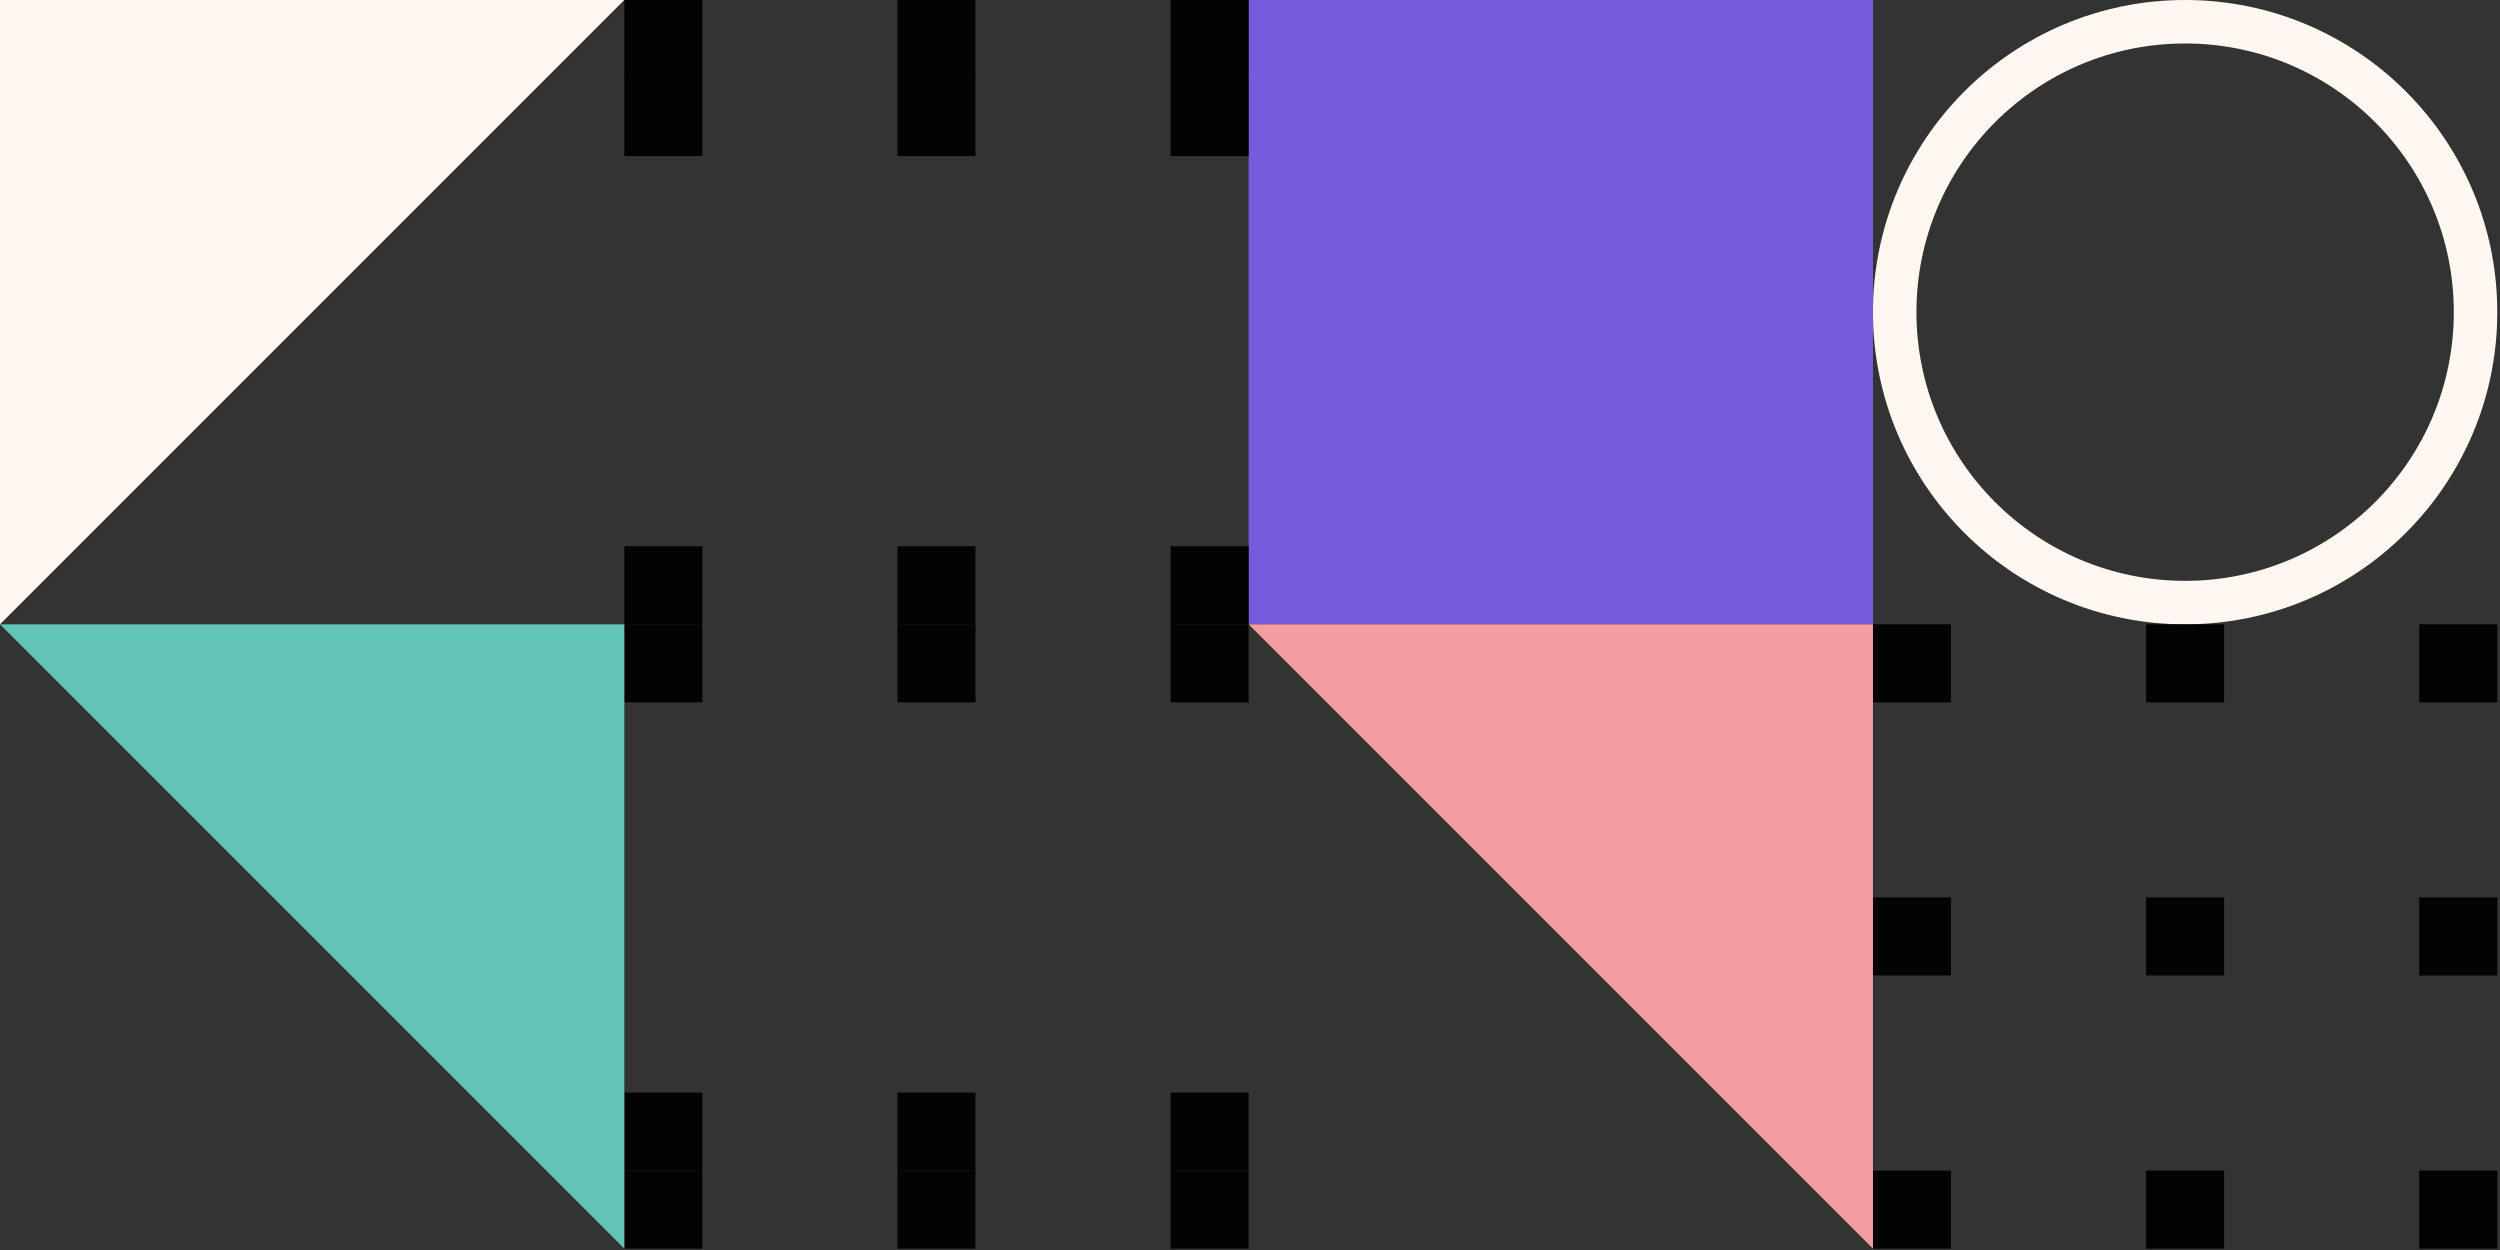 <svg width="230" height="115" viewBox="0 0 230 115" fill="none" xmlns="http://www.w3.org/2000/svg">
<rect x="0" y="0" width="230" height="115" fill="#333333" stroke="none"/>
<circle cx="201.031" cy="28.719" r="26.719" stroke="#FFF7F0" stroke-width="4"/>
<rect x="114.875" width="57.438" height="57.438" fill="#755CDE"/>
<rect x="172.312" y="57.438" width="7.18" height="7.18" fill="#030303"/>
<rect x="197.441" y="57.438" width="7.18" height="7.18" fill="#030303"/>
<rect x="222.57" y="57.438" width="7.18" height="7.18" fill="#030303"/>
<rect x="172.312" y="82.566" width="7.18" height="7.18" fill="#030303"/>
<rect x="197.441" y="82.566" width="7.18" height="7.18" fill="#030303"/>
<rect x="222.57" y="82.566" width="7.18" height="7.18" fill="#030303"/>
<rect x="172.312" y="107.695" width="7.18" height="7.18" fill="#030303"/>
<rect x="197.441" y="107.695" width="7.18" height="7.18" fill="#030303"/>
<rect x="222.57" y="107.695" width="7.18" height="7.18" fill="#030303"/>
<path fill-rule="evenodd" clip-rule="evenodd" d="M114.875 57.438L172.312 114.875V57.438H114.875Z" fill="#F39E9E"/>
<rect x="57.438" y="57.438" width="7.18" height="7.18" fill="#030303"/>
<rect x="82.566" y="57.438" width="7.18" height="7.18" fill="#030303"/>
<rect x="107.695" y="57.438" width="7.18" height="7.18" fill="#030303"/>
<rect x="57.438" y="100.516" width="7.18" height="7.18" fill="#030303"/>
<rect x="82.566" y="100.516" width="7.18" height="7.18" fill="#030303"/>
<rect x="107.695" y="100.516" width="7.18" height="7.18" fill="#030303"/>
<rect x="57.438" y="107.695" width="7.18" height="7.18" fill="#030303"/>
<rect x="82.566" y="107.695" width="7.18" height="7.18" fill="#030303"/>
<rect x="107.695" y="107.695" width="7.18" height="7.18" fill="#030303"/>
<rect x="57.438" width="7.18" height="7.18" fill="#030303"/>
<rect x="82.566" width="7.18" height="7.18" fill="#030303"/>
<rect x="107.695" width="7.18" height="7.18" fill="#030303"/>
<rect x="57.438" y="7.18" width="7.18" height="7.18" fill="#030303"/>
<rect x="82.566" y="7.18" width="7.18" height="7.18" fill="#030303"/>
<rect x="107.695" y="7.18" width="7.18" height="7.18" fill="#030303"/>
<rect x="57.438" y="50.258" width="7.18" height="7.18" fill="#030303"/>
<rect x="82.566" y="50.258" width="7.18" height="7.18" fill="#030303"/>
<rect x="107.695" y="50.258" width="7.18" height="7.18" fill="#030303"/>
<path fill-rule="evenodd" clip-rule="evenodd" d="M0 57.438L57.438 114.875V57.438H0Z" fill="#61C4B7"/>
<path fill-rule="evenodd" clip-rule="evenodd" d="M57.438 0L3.05176e-05 57.438V0H57.438Z" fill="#FFF7F0"/>
</svg>
